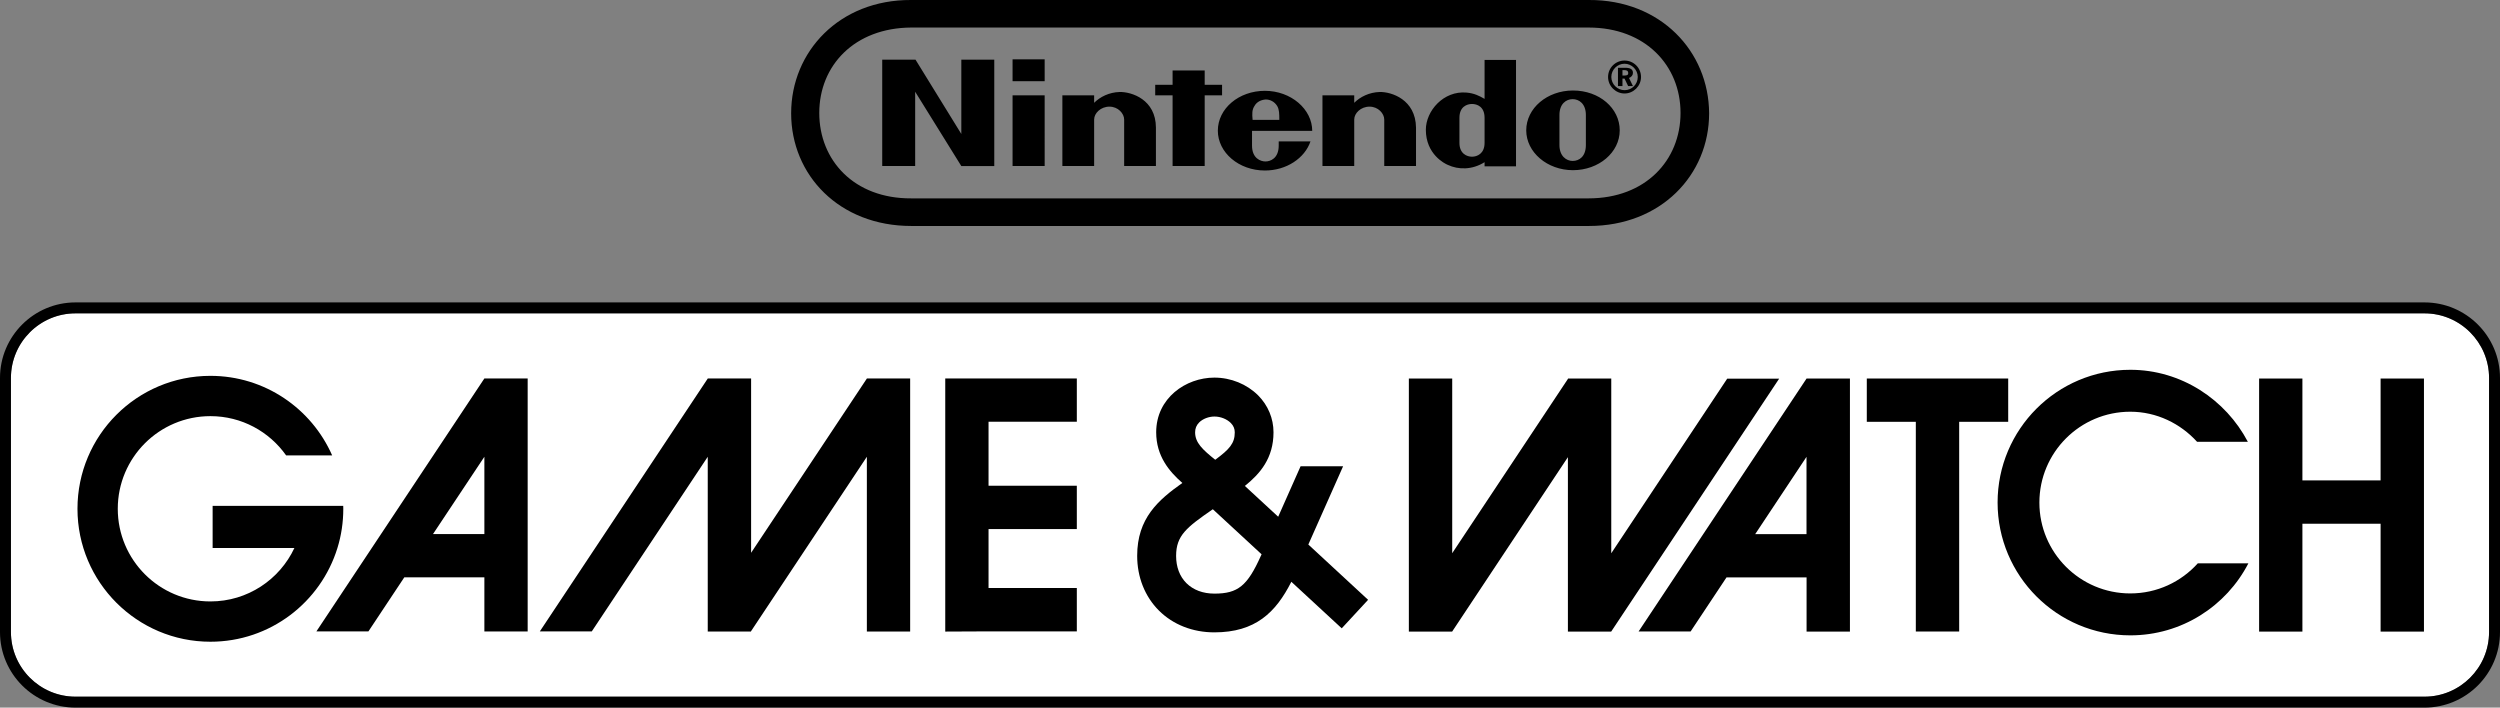 <?xml version="1.0" encoding="utf-8"?>
<!-- Generator: Adobe Illustrator 25.0.0, SVG Export Plug-In . SVG Version: 6.00 Build 0)  -->
<svg version="1.1" id="Layer_1" xmlns="http://www.w3.org/2000/svg" xmlns:xlink="http://www.w3.org/1999/xlink" x="0px" y="0px"
	 viewBox="0 0 3840 1086.9" style="enable-background:new 0 0 3840 1086.9;" xml:space="preserve">
<rect x="0" y="0" width="3840" height="1086.9" fill="#808080" stroke="none"/>
<style type="text/css">
	.st0{fill:#FFFFFF;}
	.st1{fill:#E31E26;}
</style>
<g>
	<g>
		<path class="st0" d="M3724,481.3H116c-54.7,0-99.2,44.5-99.2,99.2v390.4c0,54.7,44.5,99.2,99.2,99.2h3608
			c54.7,0,99.2-44.5,99.2-99.2V580.5C3823.2,525.8,3778.7,481.3,3724,481.3z"/>
		<g>
			<g id="path68_12_">
				<path d="M439.5,699.5c-25.8-36.5-68.2-60.3-116.3-60.3c-78.6,0-142.3,63.7-142.3,142.3s63.7,142.3,142.3,142.3
					c57.1,0,106.3-33.6,129-82.1H326.6V777h200.6c0.1,1.5,0.1,3,0.1,4.5c0,20.9-3.1,41.2-9,60.2c-25.7,83.4-103.3,144-195.1,144
					c-112.7,0-204.2-91.5-204.2-204.2c0-112.8,91.4-204.2,204.2-204.2c83.6,0,155.4,50.3,187,122.2H439.5L439.5,699.5z"/>
			</g>
			<g id="path70_12_">
				<path d="M744,581.3L744,581.3L486,969.8h79.9l55.1-83h123v83.1h66.5V581.3H744L744,581.3z M665.1,820.3L744,701.6v118.7H665.1z"
					/>
			</g>
			<g id="path72_12_">
				<path d="M1331.6,581.3L1331.6,581.3l-177.9,267.8V581.3h-66.5l0,0l-258,388.5H909l178.1-268.2V970h66.5v-0.5l177.9-267.9V970
					h66.5V581.3H1331.6L1331.6,581.3z"/>
			</g>
			<g id="path74_12_">
				<path d="M1654,647.9v-66.6h-202.1v388.8l66.5-0.3H1654v-66.6h-135.6v-90.6H1654v-66.5h-135.6v-98.3H1654V647.9z"/>
			</g>
			<g id="path86_12_">
				<path d="M2009.6,836.4c21.3-48,53.4-120.2,53.4-120.2h-65.3l-34.4,77.5l-51.2-47.3c23.4-18.8,44-42.6,44-82.4
					c0-21.3-8.4-41.4-23.6-56.7c-17.4-17.3-41.8-27.3-67.2-27.3c-43.9,0-89.4,31.4-89.4,84c0,36.6,20.2,60.3,40.2,77.8
					c-37.1,26.3-69.4,54.2-69.4,111.9c0,32.7,11.8,62.5,33.3,84c21.7,21.7,51.9,33.6,85.2,33.6c63.1,0,94.4-30.5,118.3-77.7
					l77.4,71.5l40.5-43.8L2009.6,836.4L2009.6,836.4z M1841.9,648.9c5.6-5.6,14.7-9.1,23.5-9.1c9.4,0,18.9,3.8,25,9.8
					c4.2,4.2,6.2,8.9,6.2,14.5c0,16.8-8,25.9-30,42.1c-19.2-15.4-30.9-26.1-30.9-42.1C1835.7,658.1,1837.7,653.1,1841.9,648.9
					 M1936.6,854c-20.6,45.9-35.2,57.8-71.2,57.8c-17.7,0-32.5-5.6-43.1-16.1c-10.4-10.4-15.8-24.9-15.8-41.8
					c0-31.4,16.1-43.8,55.8-71.3c0.2-0.1,0.4-0.3,0.6-0.4l74.9,69.2L1936.6,854L1936.6,854z"/>
			</g>
			<g id="path76_12_">
				<path d="M2774.9,581.4L2774.9,581.4l-258,388.5h79.9l55.1-83h123v83.2h66.6V581.4H2774.9L2774.9,581.4z M2696,820.4l78.8-118.7
					v118.7H2696z"/>
			</g>
			<g id="path78_12_">
				<path d="M2230.5,970.1L2230.5,970.1l177.8-267.9v267.9h66.5l0,0l0,0l258-388.5H2653l-178.1,268.2V581.4h-66.5v0.5l-177.8,267.8
					V581.4H2164v388.7H2230.5L2230.5,970.1z"/>
			</g>
			<g id="path80_12_">
				<path d="M3656.6,581.4v156.5h-120.1V581.4H3470v388.7h66.5V804.5h120.1v165.6h66.6V581.4H3656.6z"/>
			</g>
			<g id="path82_12_">
				<path d="M3084.6,581.4h-217.2v66.5h75.3V970h66.6V647.9h75.3L3084.6,581.4L3084.6,581.4z"/>
			</g>
			<g id="path84_12_">
				<path d="M3375.8,865.3c-25.6,28.4-62.5,46.2-103.7,46.2c-77.1,0-139.6-62.5-139.6-139.5c0-77.1,62.5-139.6,139.6-139.6
					c40.6,0,77.1,18.2,102.6,46.2h78c-34.1-64.8-102.1-110.6-180.5-110.6c-112.6,0-203.9,91.3-203.9,203.9s91.3,204,203.9,204
					c78.9,0,147.4-45,181.3-110.6H3375.8z"/>
			</g>
		</g>
		<g>
			<path d="M3724,1086.9H116c-64,0-116-52-116-116V580.5c0-64,52-116,116-116h3608c64,0,116,52,116,116v390.4
				C3840,1034.9,3788,1086.9,3724,1086.9z M116,481.3c-54.7,0-99.2,44.5-99.2,99.2v390.4c0,54.7,44.5,99.2,99.2,99.2h3608
				c54.7,0,99.2-44.5,99.2-99.2V580.5c0-54.7-44.5-99.2-99.2-99.2C3724,481.3,116,481.3,116,481.3z"/>
		</g>
	</g>
	<g>
		<g>
			<g>
				<g>
					<path d="M1476.6,205.8l-70.4-114.2h-51.1V255h50.6V140.9l70.9,114.2h50.6V91.6h-50.6V205.8z M1877.1,146.4v-16.1h-26.7v-22.1
						h-49.3v22.1h-26.7v16.1h26.7V255h49.3V146.4H1877.1z M1555.3,255h49.3V146.4h-49.3V255z M1555.3,124.7h49.3V91.1h-49.3V124.7z
						 M2416.1,139c-39.6,0-71.8,27.2-71.8,61.2c0,33.6,32.2,61.2,71.8,61.2s71.8-27.2,71.8-61.2S2456.6,139,2416.1,139z
						 M2435.9,222.8c0,17.5-10.1,24.4-20.3,24.4c-9.7,0-20.3-7.4-20.3-24.4c0-6.4,0-23.5,0-23.5s0-16.1,0-22.6
						c0-17,10.1-24.4,20.3-24.4c9.7,0,20.3,6.9,20.3,24.4c0,6.4,0,18.9,0,23C2435.9,200.2,2435.9,216.3,2435.9,222.8z M2280.3,151.9
						c-7.8-4.6-16.1-8.7-27.6-9.7c-35.4-3.2-62.6,28.1-62.6,57.1c0,37.7,29,52,33.6,53.9c16.6,7.8,37.7,7.8,56.6-4.1
						c0,0.9,0,6.4,0,6.4h48.3V92.1h-48.3C2280.3,91.6,2280.3,126.6,2280.3,151.9z M2280.3,200.2c0,0,0,12.4,0,19.3
						c0,16.6-11.5,21.2-19.3,21.2s-19.3-4.6-19.3-21.2c0-6,0-19.3,0-19.3s0-13.8,0-19.3c0-17,11.5-21.2,19.3-21.2
						s19.3,4.1,19.3,21.2C2280.3,186.4,2280.3,200.2,2280.3,200.2z M1719.7,141.3c-16.1,0.5-29.9,7.4-39.1,16.6c0-2.8,0-11.5,0-11.5
						h-48.8V255h48.8c0,0,0-66.7,0-71.4c0-9.7,10.1-19.8,23.5-19.8c13.3,0,22.6,10.6,22.6,19.8c0,6.9,0,71.4,0,71.4h48.8
						c0,0,0-51.6,0-58.9C1775.4,152.8,1738.1,140.9,1719.7,141.3z M2119.2,141.3c-16.1,0.5-29.9,7.4-39.1,16.6c0-2.8,0-11.5,0-11.5
						h-48.8V255h48.8c0,0,0-66.7,0-71.4c0-9.7,10.1-19.8,23.5-19.8c13.3,0,22.6,10.6,22.6,19.8c0,6.9,0,71.4,0,71.4h48.8
						c0,0,0-51.6,0-58.9C2174.5,152.8,2137.2,140.9,2119.2,141.3z M2015.6,201.2c0-33.6-32.7-61.7-72.7-61.7s-72.3,27.2-72.3,61.2
						c0,33.6,32.2,61.2,72.3,61.2c33.1,0,61.2-18.9,70-44.7h-48.8c0,0,0,0.5,0,6.4c0,19.8-12.9,24.4-20.3,24.4s-20.7-4.6-20.7-24.4
						c0-6,0-22.6,0-22.6h92.5V201.2z M1926.8,162.9c3.7-6.9,11-9.7,17.5-10.1c6.4,0,13.3,3.2,17.5,10.1c3.2,5.5,3.2,12,3.2,21.2h-41
						C1923.1,174.5,1923.1,168.5,1926.8,162.9z M2508.2,111.9c0-5.5-4.1-7.8-12-7.8h-11v28.1h6.9v-11.5h3.2l5.5,11.5h7.4l-6-12.4
						C2505.9,118.3,2508.2,115.5,2508.2,111.9z M2495.3,116h-3.2v-8.3h2.8c4.1,0,6,1.4,6,4.1C2501.3,115.1,2499,116,2495.3,116z
						 M2495.3,93c-13.8,0-25.3,11-25.3,25.3c0,13.8,11.5,25.3,25.3,25.3s25.3-11.5,25.3-25.3C2520.6,104,2509.1,93,2495.3,93z
						 M2495.3,138.5c-11,0-20.3-9.2-20.3-20.3s9.2-20.3,20.3-20.3c11,0,20.3,9.2,20.3,20.3S2506.8,138.5,2495.3,138.5z M2440.5,0
						H1399.3c-110-0.5-184.1,79.2-184.1,174s73.7,173.1,184.6,173.1h1040.8c110.5,0,184.6-78.3,184.6-173.1
						C2624.7,78.7,2550.5-0.5,2440.5,0z M2440.1,304.7H1399.7c-87.9,0.5-141.3-58.5-141.3-131.2s53.9-130.7,141.3-131.2H2440
						c87.5,0,141.3,58.5,141.3,131.2S2527.5,304.7,2440.1,304.7z M2440.5,0H1399.3c-110-0.5-184.1,79.2-184.1,174
						s73.7,173.1,184.6,173.1h1040.8c110.5,0,184.6-78.3,184.6-173.1C2624.7,78.7,2550.5-0.5,2440.5,0z M2440.1,304.7H1399.7
						c-87.9,0.5-141.3-58.5-141.3-131.2s53.9-130.7,141.3-131.2H2440c87.5,0,141.3,58.5,141.3,131.2S2527.5,304.7,2440.1,304.7z
						 M2440.5,0H1399.3c-110-0.5-184.1,79.2-184.1,174s73.7,173.1,184.6,173.1h1040.8c110.5,0,184.6-78.3,184.6-173.1
						C2624.7,78.7,2550.5-0.5,2440.5,0z M2440.1,304.7H1399.7c-87.9,0.5-141.3-58.5-141.3-131.2s53.9-130.7,141.3-131.2H2440
						c87.5,0,141.3,58.5,141.3,131.2S2527.5,304.7,2440.1,304.7z"/>
				</g>
			</g>
		</g>
	</g>
</g>
</svg>
